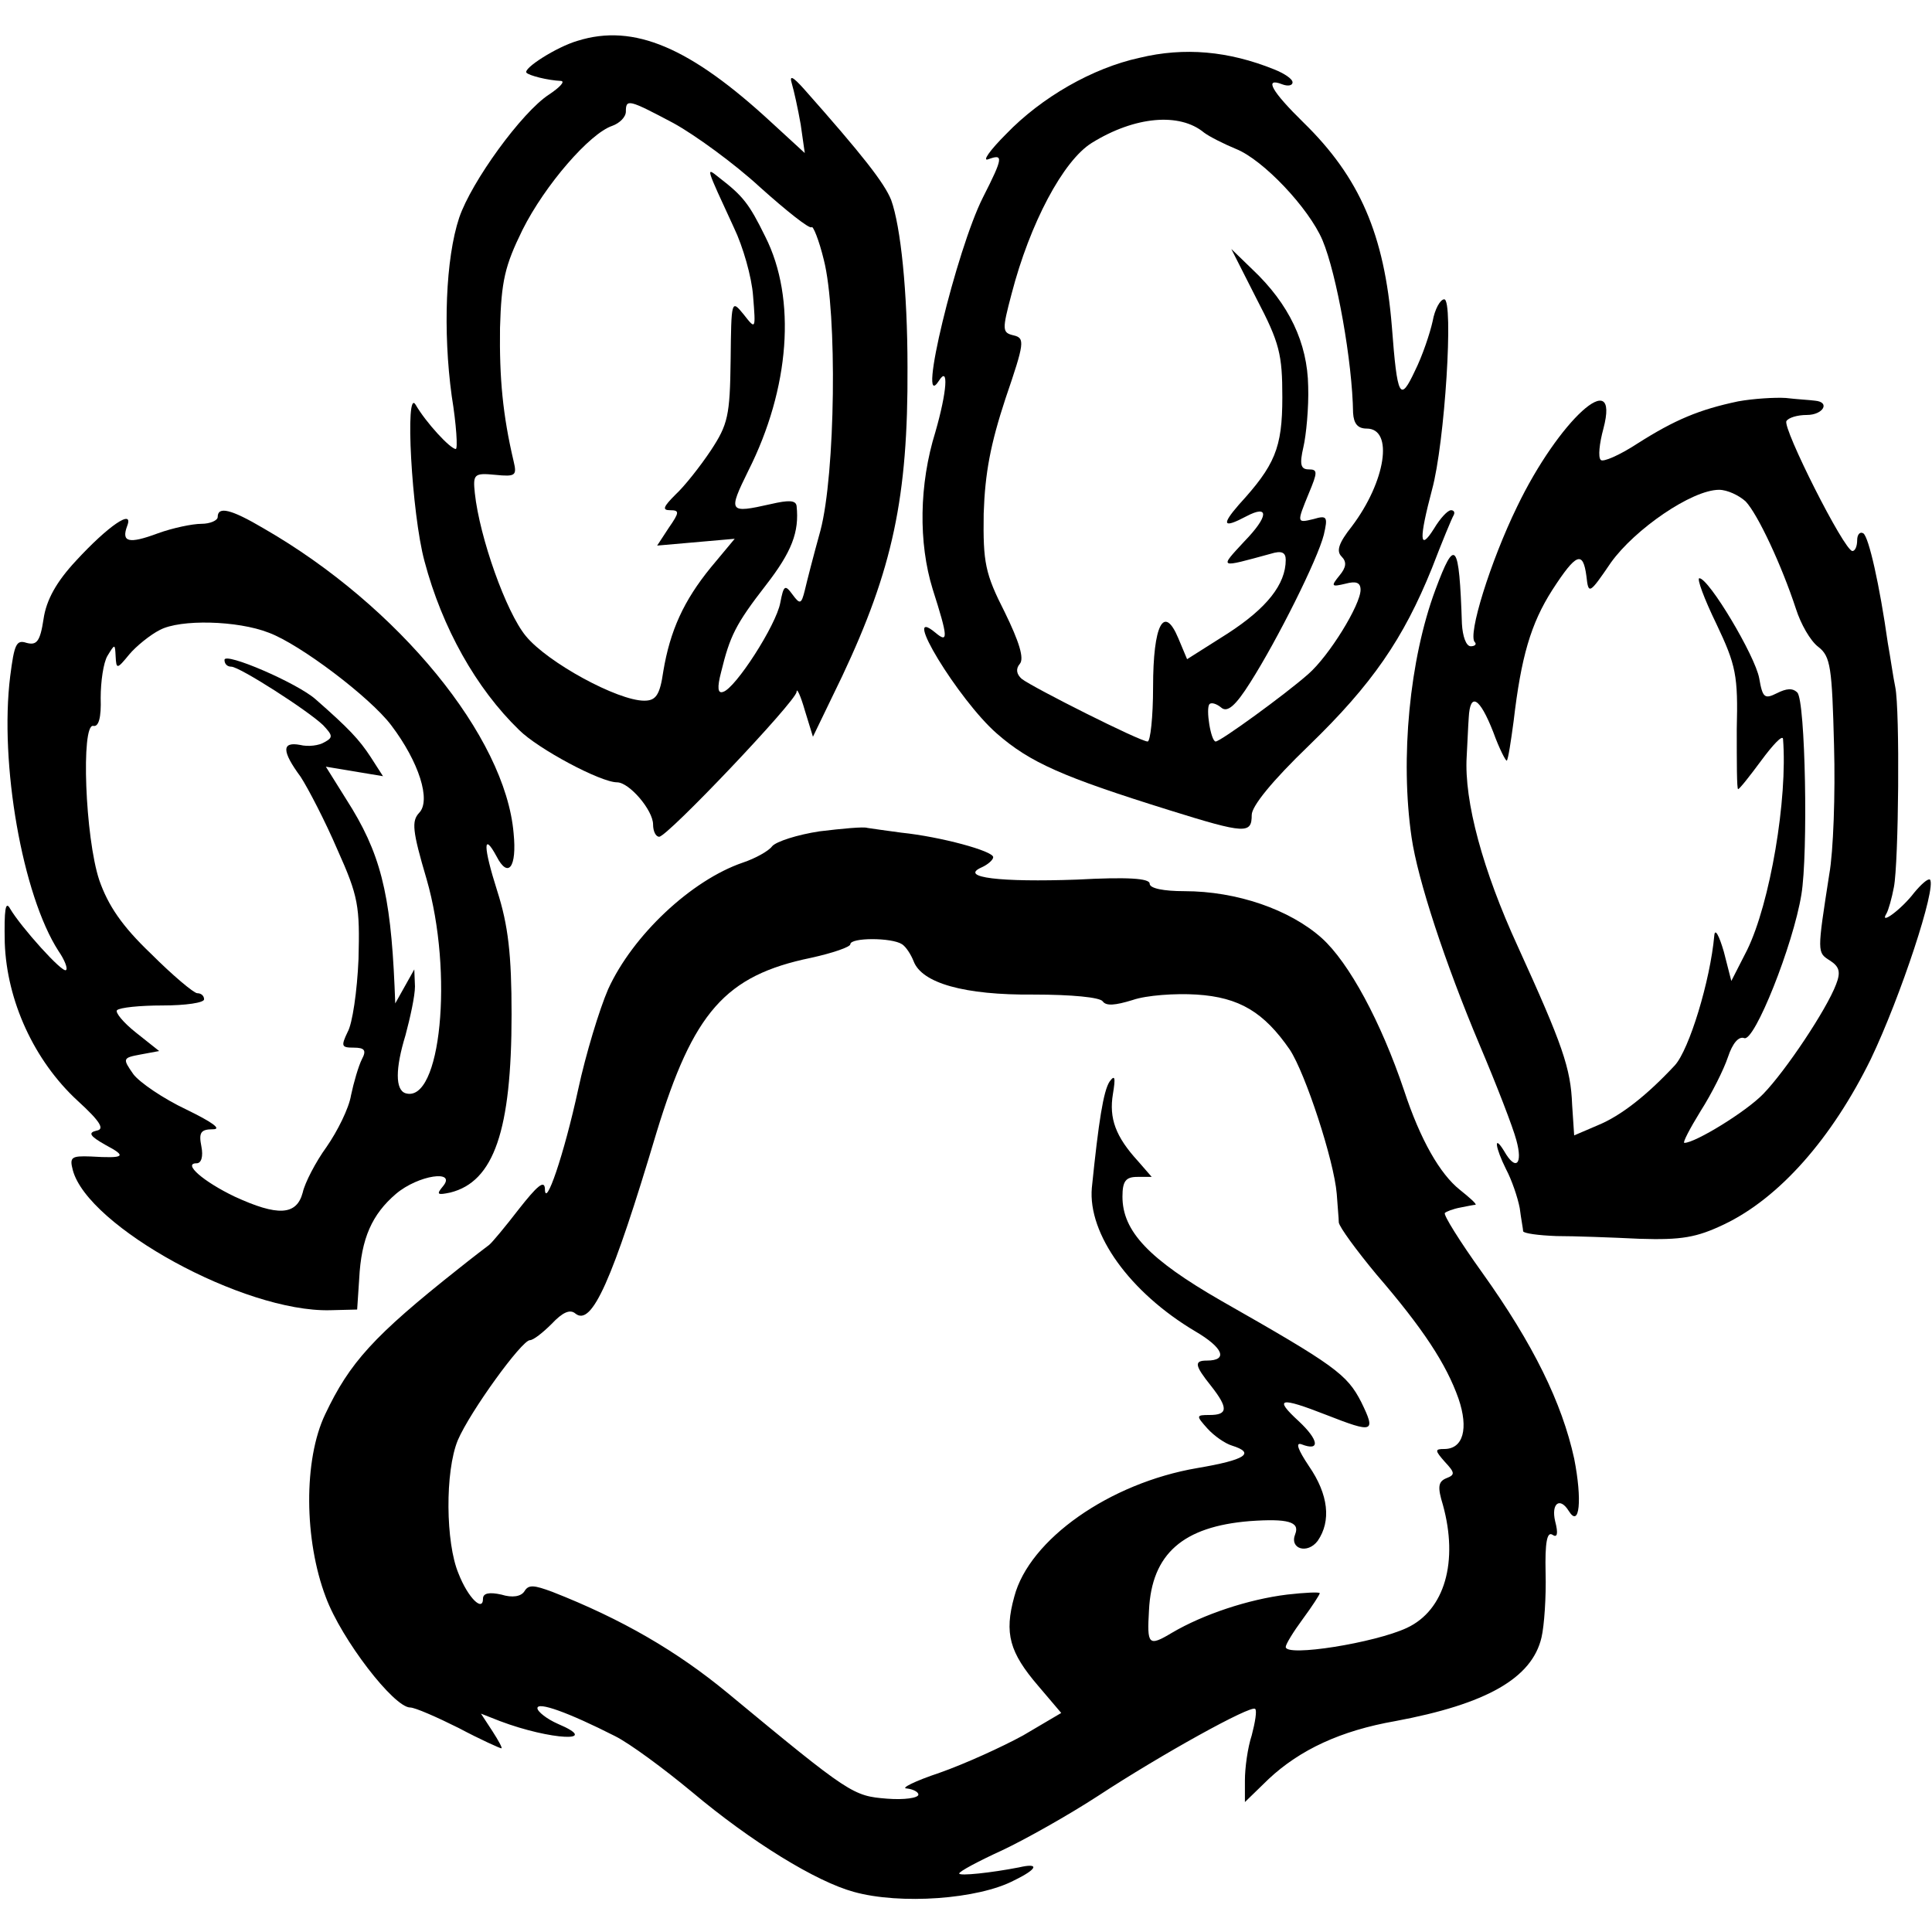 <?xml version="1.0" standalone="no"?>
<!DOCTYPE svg PUBLIC "-//W3C//DTD SVG 20010904//EN"
 "http://www.w3.org/TR/2001/REC-SVG-20010904/DTD/svg10.dtd">
<svg version="1.0" xmlns="http://www.w3.org/2000/svg"
 width="284pt" height="284pt" viewBox="0 0 284 284"
 preserveAspectRatio="xMidYMid meet">
<g transform="translate(0,284) scale(0.1,-0.1)"
fill="#000000" stroke="none">
<path d="M849 2780 c-31 -9 -81 -41 -75 -47 4 -4 30 -11 51 -12 6 -1 -3 -10
-18 -20 -40 -26 -114 -128 -132 -181 -20 -60 -24 -167 -11 -262 7 -43 9 -78 6
-78 -8 0 -44 39 -59 65 -16 27 -6 -160 13 -230 26 -98 76 -187 139 -248 28
-28 120 -77 144 -77 18 0 53 -41 53 -62 0 -10 4 -18 9 -18 12 0 201 199 202
213 0 7 6 -6 12 -27 l12 -39 43 89 c74 157 97 263 96 454 0 112 -10 207 -24
246 -10 25 -42 66 -128 163 -17 19 -22 21 -18 8 3 -10 9 -37 13 -60 l6 -42
-49 45 c-119 110 -202 146 -285 120z m141 -121 c31 -17 89 -59 127 -94 39 -35
73 -62 76 -59 2 3 11 -19 18 -48 20 -78 17 -315 -5 -398 -10 -36 -20 -75 -23
-88 -5 -20 -7 -21 -18 -6 -11 15 -13 14 -18 -12 -6 -33 -66 -126 -84 -131 -8
-3 -9 6 -3 29 13 53 21 70 66 128 38 49 49 78 45 116 -1 9 -12 9 -38 3 -62
-14 -63 -12 -33 49 61 121 71 253 25 344 -24 49 -33 60 -68 87 -20 16 -20 17
22 -74 13 -27 26 -72 28 -100 4 -50 4 -50 -14 -27 -18 22 -18 21 -19 -68 -1
-81 -4 -94 -29 -132 -16 -24 -39 -53 -52 -65 -18 -18 -20 -23 -8 -23 14 0 14
-3 -2 -26 l-17 -26 57 5 57 5 -35 -42 c-40 -49 -60 -93 -70 -153 -5 -35 -11
-43 -28 -43 -39 0 -142 56 -174 95 -29 35 -68 145 -75 210 -3 28 -1 30 30 27
30 -3 32 -1 27 20 -16 68 -21 122 -20 196 2 69 7 91 33 144 33 66 99 142 132
153 11 4 20 13 20 21 0 19 4 18 70 -17z"/>
<path d="M1675 2755 c-69 -15 -144 -58 -196 -112 -24 -24 -36 -41 -26 -37 22
8 22 3 -8 -56 -39 -77 -98 -321 -65 -270 15 24 12 -16 -5 -75 -24 -77 -25
-163 -4 -231 23 -72 23 -80 4 -64 -53 44 34 -99 90 -148 49 -43 97 -64 254
-113 112 -35 121 -35 121 -7 0 13 30 50 84 102 93 90 139 157 181 261 15 39
29 73 32 78 2 4 0 7 -4 7 -5 0 -16 -12 -25 -27 -22 -35 -22 -15 -3 57 19 69
32 280 18 280 -6 0 -14 -15 -17 -32 -4 -18 -15 -51 -26 -73 -22 -47 -26 -40
-34 65 -11 135 -47 219 -130 300 -46 45 -59 67 -31 56 8 -3 15 -2 15 3 0 5
-12 13 -27 19 -67 27 -132 33 -198 17z m95 -110 c8 -6 30 -17 47 -24 40 -16
107 -87 127 -134 21 -50 44 -179 45 -254 1 -16 7 -23 20 -23 40 0 28 -78 -22
-144 -19 -24 -23 -36 -15 -44 8 -8 7 -16 -3 -28 -13 -16 -12 -17 9 -12 15 4
22 2 22 -9 0 -22 -46 -97 -77 -124 -34 -30 -129 -99 -136 -99 -7 0 -15 49 -9
55 3 3 11 0 17 -5 9 -8 21 2 43 37 40 63 99 181 108 217 6 26 5 29 -15 23 -25
-6 -25 -6 -7 38 13 31 13 35 0 35 -12 0 -14 7 -8 33 4 17 8 58 7 89 -1 64 -28
121 -82 172 l-31 30 37 -73 c34 -65 38 -82 38 -145 0 -75 -11 -100 -64 -158
-26 -30 -23 -35 11 -17 34 18 33 0 -3 -37 -37 -40 -38 -39 39 -18 16 5 22 2
22 -9 0 -36 -28 -71 -85 -108 l-60 -38 -13 31 c-21 50 -37 20 -37 -72 0 -44
-4 -80 -8 -80 -11 0 -168 79 -185 92 -8 7 -9 15 -3 22 7 8 -1 33 -22 76 -29
57 -32 73 -31 145 2 60 10 102 32 169 28 82 29 89 12 93 -17 4 -17 8 -3 61 27
104 76 196 118 222 63 39 129 45 165 15z"/>
<path d="M2555 2250 c-57 -12 -93 -27 -148 -62 -26 -17 -51 -28 -54 -24 -4 4
-2 24 4 46 25 95 -66 12 -127 -115 -39 -80 -73 -189 -62 -199 3 -3 0 -6 -6 -6
-7 0 -12 15 -13 33 -4 121 -10 128 -39 50 -38 -102 -52 -248 -35 -364 9 -62
49 -184 100 -305 25 -59 49 -121 54 -140 10 -36 -1 -46 -18 -16 -16 26 -13 5
3 -27 8 -15 17 -41 20 -57 2 -16 5 -31 5 -34 1 -3 22 -6 49 -7 26 0 81 -2 122
-4 62 -2 84 2 124 21 82 39 159 127 216 243 44 92 97 253 87 264 -3 2 -13 -7
-23 -19 -19 -25 -52 -49 -41 -31 3 5 8 23 11 39 7 36 9 260 2 294 -3 14 -7 43
-11 65 -12 85 -28 156 -36 161 -5 3 -9 -2 -9 -10 0 -9 -3 -16 -7 -16 -12 0
-103 181 -97 191 3 5 16 9 30 9 24 0 35 19 12 21 -7 1 -26 2 -43 4 -16 1 -48
-1 -70 -5z m11 -147 c18 -19 53 -94 74 -158 7 -22 21 -47 33 -56 18 -14 20
-30 23 -145 2 -71 -1 -156 -7 -189 -18 -116 -18 -115 1 -127 14 -9 16 -17 9
-35 -14 -37 -74 -127 -107 -161 -25 -26 -100 -72 -116 -72 -3 0 8 21 24 47 16
25 34 61 40 79 7 21 16 31 24 28 15 -6 72 137 84 211 10 60 6 285 -6 297 -7 7
-16 6 -30 -1 -18 -9 -21 -7 -26 22 -6 33 -74 147 -88 147 -4 0 7 -30 25 -67
29 -61 32 -76 30 -155 0 -49 0 -88 2 -88 2 0 17 19 34 42 17 23 31 38 32 32 7
-88 -19 -242 -53 -311 l-23 -45 -11 43 c-7 24 -13 35 -14 24 -6 -67 -37 -168
-58 -191 -41 -44 -79 -74 -113 -88 l-35 -15 -3 45 c-2 54 -14 88 -80 233 -51
111 -79 213 -75 279 1 17 2 43 3 57 2 38 16 30 36 -21 9 -25 19 -44 20 -42 2
2 6 28 10 58 11 94 25 143 57 193 35 54 45 58 50 20 3 -27 4 -27 36 20 35 49
119 107 159 107 12 0 29 -8 39 -17z"/>
<path d="M320 2080 c0 -5 -11 -10 -24 -10 -13 0 -42 -6 -64 -14 -43 -16 -54
-13 -45 11 10 26 -28 0 -75 -51 -29 -31 -44 -58 -48 -86 -5 -33 -10 -39 -25
-35 -15 5 -18 -2 -24 -49 -16 -128 18 -322 71 -404 9 -13 14 -26 11 -28 -5 -5
-66 63 -82 90 -7 13 -9 -1 -8 -50 3 -85 43 -173 107 -232 34 -31 40 -42 28
-44 -13 -3 -10 -8 13 -21 32 -17 29 -20 -22 -17 -28 1 -31 -1 -26 -20 22 -83
251 -209 378 -206 l40 1 3 45 c3 60 19 95 54 125 33 28 90 36 69 11 -10 -12
-8 -13 11 -9 64 16 90 91 90 262 0 88 -5 131 -21 181 -21 66 -21 88 -1 51 17
-33 30 -16 25 34 -12 142 -169 334 -367 448 -49 29 -68 33 -68 17z m75 -170
c46 -17 149 -95 180 -136 41 -54 59 -111 41 -129 -11 -12 -10 -26 11 -97 40
-138 21 -331 -31 -315 -15 5 -15 36 0 85 7 26 14 58 14 72 l-1 25 -14 -25 -14
-25 -1 25 c-6 138 -21 197 -71 275 l-30 48 42 -7 42 -7 -18 28 c-17 26 -32 42
-81 85 -27 24 -134 70 -134 58 0 -6 4 -10 10 -10 12 0 112 -64 135 -86 14 -15
15 -18 2 -25 -8 -5 -24 -7 -36 -4 -27 5 -27 -9 1 -47 11 -17 36 -65 54 -107
31 -69 33 -83 31 -161 -2 -47 -9 -95 -16 -107 -10 -21 -9 -23 9 -23 16 0 19
-4 12 -17 -5 -10 -12 -34 -16 -53 -3 -19 -20 -53 -36 -76 -16 -22 -32 -53 -35
-67 -9 -34 -37 -35 -100 -6 -46 22 -77 49 -56 49 7 0 10 10 7 25 -4 20 -1 25
17 25 14 0 -2 11 -39 29 -34 16 -69 40 -78 52 -16 23 -16 24 11 29 l27 5 -34
27 c-19 15 -31 30 -28 33 4 4 34 7 67 7 34 0 61 4 61 9 0 5 -4 9 -10 9 -5 0
-36 26 -68 58 -43 41 -63 71 -76 108 -21 63 -27 230 -9 227 8 -2 12 12 11 41
0 24 4 52 10 62 11 18 11 18 12 -1 1 -19 2 -19 20 3 10 12 31 29 45 36 30 16
114 14 160 -4z"/>
<path d="M1205 1618 c-33 -5 -64 -15 -70 -22 -5 -7 -25 -18 -43 -24 -76 -26
-162 -107 -198 -186 -13 -30 -33 -96 -44 -147 -21 -97 -49 -178 -49 -146 -1
13 -12 3 -38 -30 -20 -26 -40 -50 -44 -53 -4 -3 -25 -19 -45 -35 -125 -99
-160 -138 -196 -214 -32 -67 -31 -185 1 -269 23 -62 100 -162 124 -162 7 0 39
-14 71 -30 32 -17 61 -30 63 -30 2 0 -4 11 -13 25 l-17 26 28 -11 c74 -28 151
-32 85 -4 -16 7 -30 18 -30 23 0 10 45 -6 114 -41 22 -11 72 -48 113 -82 88
-74 183 -132 238 -147 68 -19 183 -11 236 17 35 17 37 26 7 19 -41 -8 -88 -13
-88 -9 0 3 28 18 63 34 34 16 98 52 141 80 93 61 225 134 231 128 3 -2 0 -20
-5 -39 -6 -18 -10 -48 -10 -66 l0 -32 35 34 c46 43 106 71 186 85 134 25 201
63 215 123 4 17 7 60 6 95 -1 44 2 61 10 56 7 -5 9 1 4 20 -6 26 7 36 20 15
16 -26 20 16 8 77 -18 82 -60 168 -135 273 -33 46 -58 86 -55 88 2 2 12 6 23
8 10 2 20 4 22 4 2 1 -8 10 -23 22 -29 23 -58 73 -82 146 -34 101 -81 188
-121 224 -47 42 -125 69 -202 69 -30 0 -51 4 -51 11 0 8 -33 10 -107 6 -112
-4 -174 3 -140 18 9 4 17 11 17 15 0 9 -77 30 -135 36 -22 3 -44 6 -50 7 -5 2
-37 -1 -70 -5z m121 -166 c6 -4 13 -15 17 -25 12 -32 74 -50 177 -49 55 0 97
-4 101 -10 5 -7 18 -6 44 2 20 7 63 10 94 8 63 -4 99 -26 137 -81 23 -35 65
-163 69 -212 1 -16 3 -36 3 -42 1 -7 26 -41 55 -76 69 -80 103 -132 121 -183
15 -44 7 -74 -21 -74 -14 0 -14 -2 1 -19 15 -16 15 -19 2 -24 -12 -5 -13 -13
-5 -39 23 -83 3 -155 -53 -181 -47 -22 -178 -43 -178 -28 0 4 11 22 25 41 14
19 25 36 25 38 0 2 -22 1 -48 -2 -57 -7 -123 -29 -169 -56 -35 -21 -37 -18
-34 33 4 83 50 123 148 131 56 4 74 -1 67 -19 -9 -22 18 -30 33 -10 20 29 16
68 -13 110 -16 24 -20 35 -11 32 28 -11 26 6 -4 34 -37 34 -28 36 41 9 69 -27
73 -26 51 19 -21 41 -39 54 -206 149 -106 61 -145 102 -145 153 0 23 5 29 22
29 l21 0 -20 23 c-33 36 -43 63 -37 99 4 24 3 29 -5 18 -9 -14 -16 -58 -26
-156 -6 -68 56 -154 152 -211 41 -24 49 -43 17 -43 -19 0 -18 -7 6 -37 26 -33
25 -43 -2 -43 -20 0 -20 -1 -3 -20 10 -11 26 -22 36 -25 35 -11 20 -21 -51
-33 -129 -22 -247 -105 -269 -189 -15 -54 -7 -82 35 -131 l34 -40 -56 -33
c-31 -17 -86 -42 -123 -55 -36 -12 -58 -23 -48 -23 9 -1 17 -5 17 -9 0 -5 -21
-8 -46 -6 -50 4 -54 6 -234 155 -75 62 -156 109 -258 149 -27 10 -35 11 -41 1
-5 -8 -18 -10 -34 -5 -18 4 -27 2 -27 -6 0 -20 -22 1 -36 37 -19 45 -20 150
-1 196 18 42 94 147 106 147 5 0 19 11 32 24 16 17 27 22 35 15 24 -19 54 48
119 266 54 177 101 231 227 257 32 7 58 16 58 20 0 10 61 10 76 0z"/>
</g>
</svg>
